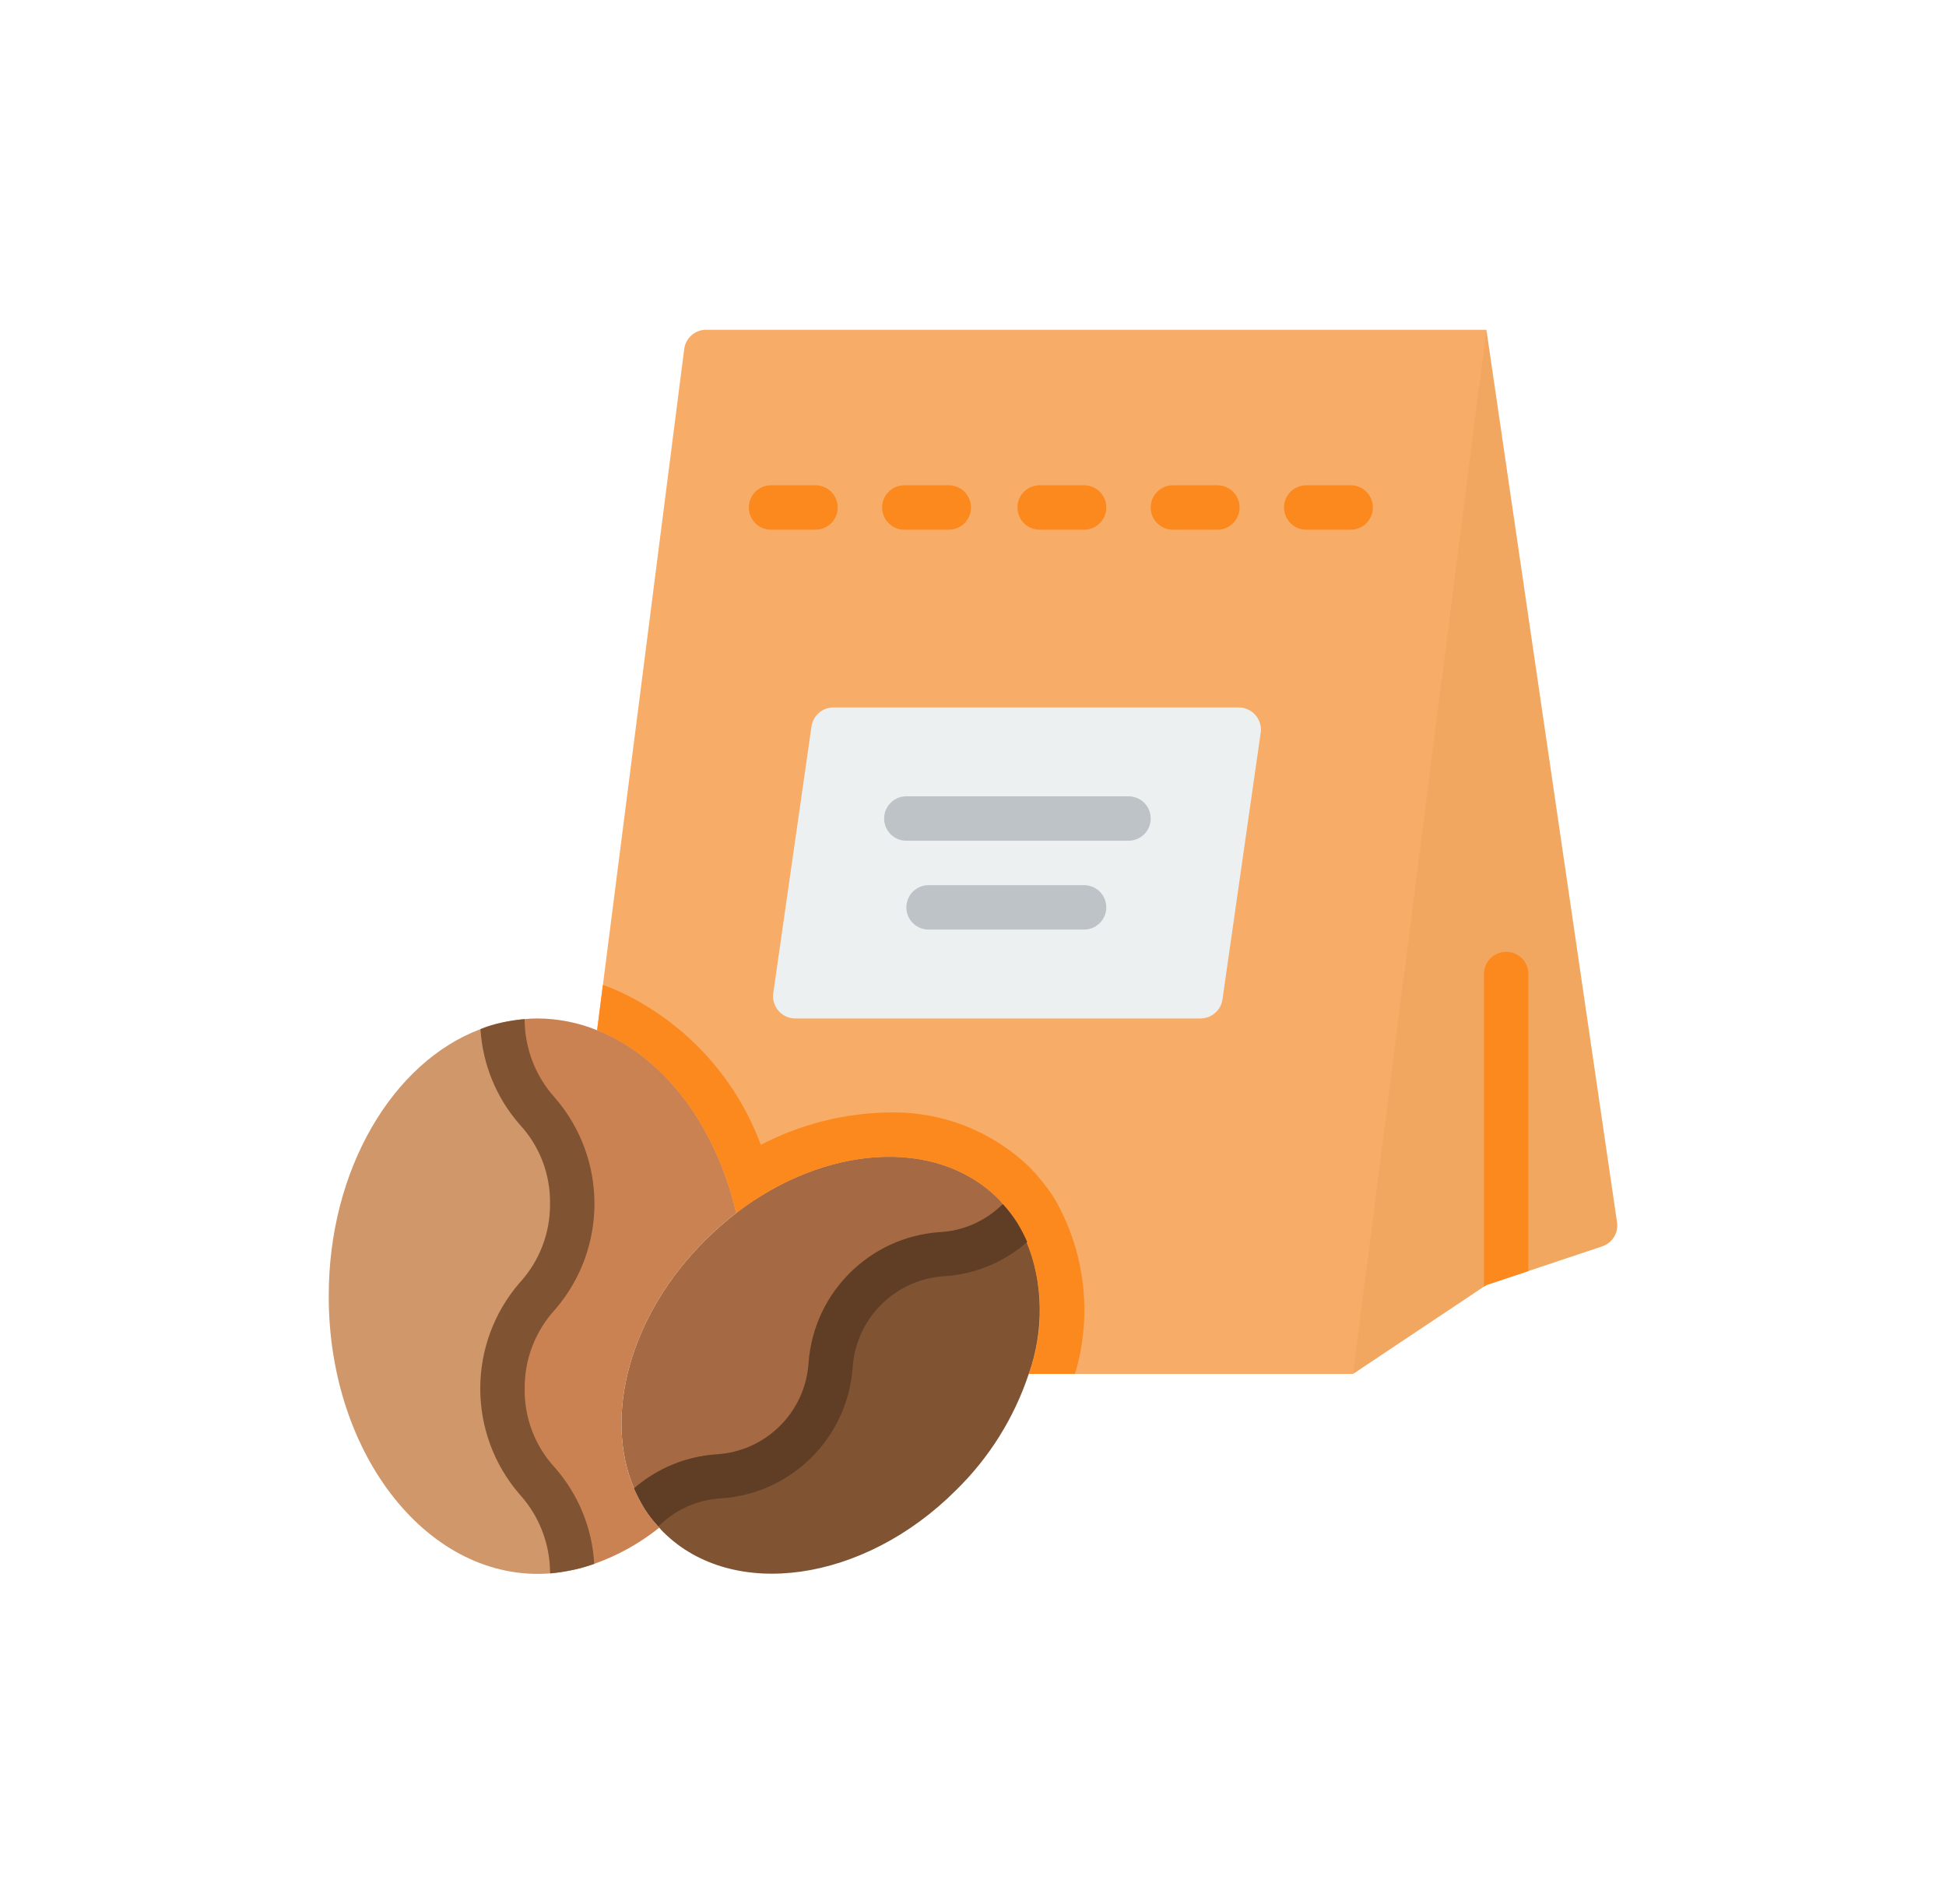<svg width="367" height="359" viewBox="0 0 367 359" fill="none" xmlns="http://www.w3.org/2000/svg">
<g clip-path="url(#clip0)" filter="url(#filter0_d)">
<path d="M134.838 189.77L108.611 155.289L125.035 26.835C125.297 24.746 127.077 23.182 129.182 23.19L276.323 23.19L271.672 136.31L251.185 220.103H190.016L134.838 189.77Z" fill="#F7AC67"/>
<path d="M300.958 191.488C301.262 193.491 300.076 195.421 298.151 196.055L284.241 200.705L276.323 203.345L275.862 203.638L251.185 220.103L276.323 23.19L300.958 191.488Z" fill="#F2A760"/>
<path d="M284.241 144.69V200.705L276.323 203.345L275.862 203.638V144.69C275.862 142.376 277.738 140.5 280.052 140.5C282.366 140.5 284.241 142.376 284.241 144.69Z" fill="#FC891E"/>
<path d="M250.724 60.897H242.345C240.031 60.897 238.155 59.021 238.155 56.707C238.155 54.393 240.031 52.517 242.345 52.517H250.724C253.038 52.517 254.914 54.393 254.914 56.707C254.914 59.021 253.038 60.897 250.724 60.897Z" fill="#FC891E"/>
<path d="M225.586 60.897H217.207C214.893 60.897 213.017 59.021 213.017 56.707C213.017 54.393 214.893 52.517 217.207 52.517H225.586C227.9 52.517 229.776 54.393 229.776 56.707C229.776 59.021 227.9 60.897 225.586 60.897Z" fill="#FC891E"/>
<path d="M200.448 60.897H192.069C189.755 60.897 187.879 59.021 187.879 56.707C187.879 54.393 189.755 52.517 192.069 52.517H200.448C202.762 52.517 204.638 54.393 204.638 56.707C204.638 59.021 202.762 60.897 200.448 60.897Z" fill="#FC891E"/>
<path d="M174.929 60.897H166.55C164.236 60.897 162.36 59.021 162.36 56.707C162.36 54.393 164.236 52.517 166.55 52.517H174.929C177.243 52.517 179.119 54.393 179.119 56.707C179.119 59.021 177.243 60.897 174.929 60.897Z" fill="#FC891E"/>
<path d="M149.791 60.897H141.412C139.098 60.897 137.222 59.021 137.222 56.707C137.222 54.393 139.098 52.517 141.412 52.517H149.791C152.105 52.517 153.981 54.393 153.981 56.707C153.981 59.021 152.105 60.897 149.791 60.897Z" fill="#FC891E"/>
<path d="M153.185 94.414C151.098 94.414 149.329 95.951 149.037 98.017L141.831 148.293C141.661 149.495 142.021 150.712 142.817 151.628C143.614 152.544 144.769 153.07 145.983 153.069H222.402C224.489 153.069 226.258 151.532 226.55 149.466L233.756 99.19C233.926 97.989 233.567 96.772 232.771 95.856C231.975 94.94 230.822 94.414 229.608 94.414H153.185Z" fill="#ECF0F1"/>
<path d="M187.712 191.404H187.67C177.363 201.208 169.529 193.75 159.222 204.057C148.706 214.531 156.583 222.408 146.067 232.882C135.718 243.188 127.926 235.731 117.577 245.535C116.816 244.299 116.144 243.011 115.566 241.68C109.784 228.064 114.728 209.043 129.015 194.882C130.844 193.054 132.789 191.346 134.838 189.77C151.555 176.95 172.503 175.4 184.193 187.005C184.547 187.337 184.87 187.702 185.156 188.094C186.093 189.13 186.947 190.236 187.712 191.404Z" fill="#A56A43"/>
<path d="M190.016 220.103C187.254 228.413 182.541 235.941 176.274 242.057C158.887 259.444 134.168 262.922 121.096 249.934C120.822 249.676 120.57 249.395 120.342 249.096C120.26 249.023 120.19 248.938 120.133 248.844C119.186 247.817 118.331 246.71 117.577 245.535C127.925 235.731 135.718 243.188 146.067 232.882C156.583 222.408 148.706 214.531 159.222 204.057C169.529 193.75 177.363 201.208 187.67 191.404H187.712C188.473 192.625 189.145 193.899 189.723 195.217C192.765 203.216 192.869 212.035 190.016 220.103Z" fill="#805333"/>
<path d="M90.763 222.911C90.763 240.046 103.5 240.298 103.919 257.056V257.098C102.55 257.389 101.165 257.599 99.771 257.727C76.937 259.486 57.958 235.396 58 205.44C57.958 181.517 70.108 161.281 86.615 155.08C87.957 154.535 89.345 154.114 90.763 153.823C91.182 170.582 103.919 170.833 103.919 187.969C103.919 205.44 90.763 205.44 90.763 222.911Z" fill="#CF976A"/>
<path d="M129.015 194.882C113.345 210.425 108.904 231.834 117.577 245.535C118.388 246.804 119.314 247.996 120.342 249.096C116.662 252.044 112.512 254.353 108.066 255.925C106.713 256.413 105.327 256.805 103.919 257.098V257.056C103.5 240.298 90.763 240.046 90.763 222.911C90.763 205.44 103.919 205.44 103.919 187.969C103.919 170.833 91.182 170.582 90.763 153.823C92.132 153.529 93.517 153.319 94.911 153.195C95.718 153.111 96.529 153.069 97.341 153.069C101.205 153.085 105.03 153.839 108.611 155.289C121.138 160.233 130.984 173.221 134.838 189.77C132.789 191.347 130.843 193.054 129.015 194.882Z" fill="#CB8252"/>
<path d="M208.828 119.552H166.931C164.617 119.552 162.741 117.676 162.741 115.362C162.741 113.048 164.617 111.172 166.931 111.172H208.828C211.142 111.172 213.017 113.048 213.017 115.362C213.017 117.676 211.142 119.552 208.828 119.552Z" fill="#BDC3C7"/>
<path d="M200.448 136.31H171.121C168.807 136.31 166.931 134.435 166.931 132.121C166.931 129.807 168.807 127.931 171.121 127.931H200.448C202.762 127.931 204.638 129.807 204.638 132.121C204.638 134.435 202.762 136.31 200.448 136.31Z" fill="#BDC3C7"/>
<path d="M198.731 220.103H190.016C193.516 210.665 192.673 200.163 187.712 191.404C186.695 189.819 185.516 188.345 184.192 187.005C172.503 175.4 151.555 176.95 134.838 189.77C130.984 173.221 121.138 160.233 108.611 155.289L109.7 146.743L111.711 147.497C124.578 153.125 134.604 163.741 139.489 176.908C146.97 173.001 155.265 170.905 163.705 170.791C173.516 170.577 183.011 174.27 190.1 181.056C191.835 182.826 193.393 184.763 194.75 186.838C200.638 196.893 202.079 208.943 198.731 220.103Z" fill="#FC891E"/>
<path d="M100.651 237.784C105.083 242.831 107.694 249.219 108.067 255.925C106.713 256.413 105.327 256.805 103.919 257.098C102.55 257.389 101.165 257.599 99.771 257.727C99.771 257.559 99.729 257.349 99.729 257.14C99.605 251.828 97.567 246.74 93.989 242.811C84.101 231.355 84.101 214.382 93.989 202.926C97.738 198.853 99.791 193.504 99.729 187.969C99.812 182.463 97.771 177.137 94.031 173.096C89.63 168.079 87.022 161.741 86.615 155.08C87.957 154.535 89.345 154.114 90.763 153.823C92.132 153.529 93.517 153.319 94.911 153.195C94.946 153.374 94.96 153.557 94.953 153.739C95.077 159.051 97.115 164.14 100.693 168.068C110.581 179.525 110.581 196.497 100.693 207.953C96.944 212.026 94.891 217.376 94.953 222.911C94.871 228.416 96.911 233.742 100.651 237.784Z" fill="#805333"/>
<path d="M189.723 195.217C185.406 199.015 179.957 201.283 174.221 201.669C164.835 202.188 157.334 209.671 156.792 219.056C155.769 232.177 145.323 242.588 132.199 243.566C127.807 243.758 123.636 245.545 120.468 248.593C120.342 248.677 120.258 248.761 120.133 248.845C119.186 247.817 118.331 246.71 117.577 245.535C116.816 244.299 116.144 243.011 115.566 241.68C119.887 237.923 125.314 235.673 131.026 235.27C140.429 234.773 147.955 227.284 148.497 217.883C149.52 204.778 159.942 194.375 173.048 193.373C177.433 193.186 181.601 191.415 184.779 188.388C184.894 188.277 185.021 188.179 185.156 188.094C186.093 189.13 186.947 190.236 187.712 191.404C188.473 192.625 189.145 193.899 189.723 195.217Z" fill="#603E26"/>
</g>
<defs>
<filter id="filter0_d" x="0" y="-4" width="367" height="367" filterUnits="userSpaceOnUse" color-interpolation-filters="sRGB">
<feFlood flood-opacity="0" result="BackgroundImageFix"/>
<feColorMatrix in="SourceAlpha" type="matrix" values="0 0 0 0 0 0 0 0 0 0 0 0 0 0 0 0 0 0 127 0"/>
<feOffset dx="4" dy="39"/>
<feGaussianBlur stdDeviation="31"/>
<feColorMatrix type="matrix" values="0 0 0 0 0 0 0 0 0 0 0 0 0 0 0 0 0 0 0.25 0"/>
<feBlend mode="normal" in2="BackgroundImageFix" result="effect1_dropShadow"/>
<feBlend mode="normal" in="SourceGraphic" in2="effect1_dropShadow" result="shape"/>
</filter>
<clipPath id="clip0">
<rect width="243" height="243" fill="white" transform="translate(58 19)"/>
</clipPath>
</defs>
</svg>
